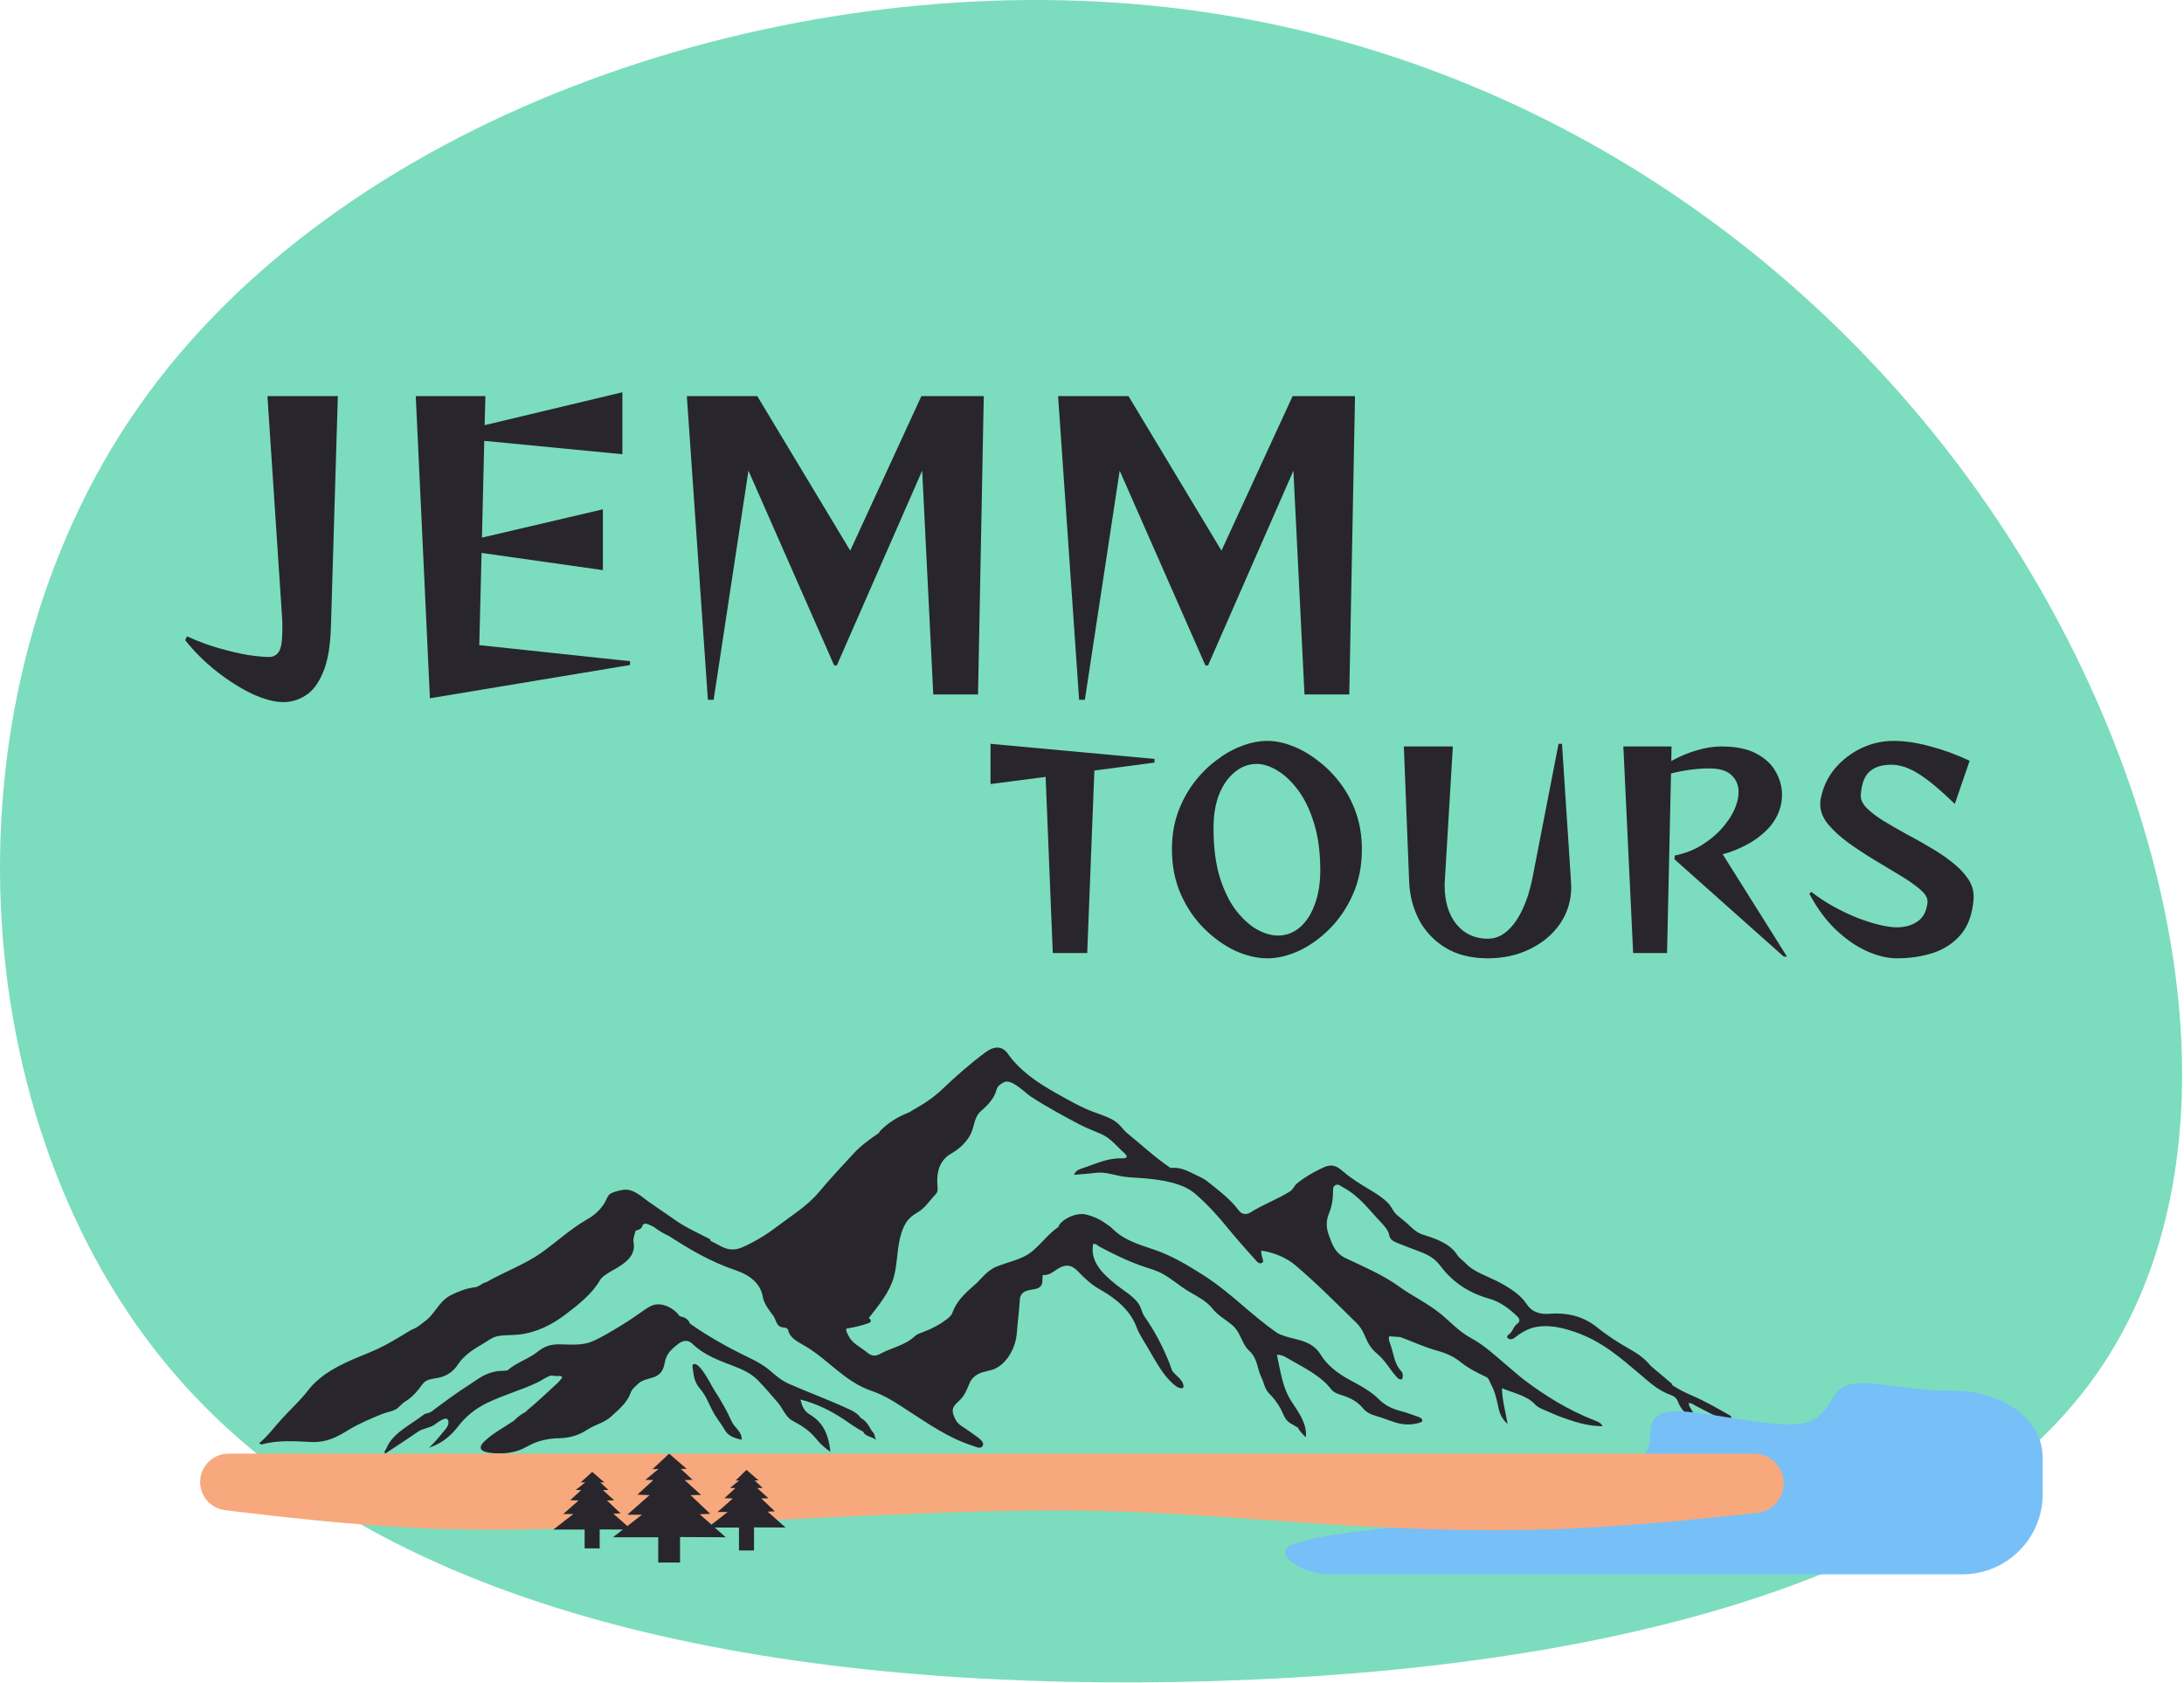 <svg width="371" height="286" viewBox="0 0 371 286" fill="none" xmlns="http://www.w3.org/2000/svg">
<path d="M339.308 88.344C371.197 136.094 382.308 196.644 355.92 233.794C329.531 270.944 265.697 284.644 199.697 285.794C133.697 286.894 65.531 275.444 29.475 233.244C-6.636 191.094 -10.636 118.144 23.419 69.294C57.531 20.394 129.697 -4.406 192.142 0.644C254.642 5.644 307.364 40.594 339.308 88.344Z" fill="#7BDDBD"/>
<path d="M178.838 161.933L177.623 132.008L168.263 133.223V126.383L196.118 128.948V129.578L185.903 130.928L184.688 161.933H178.838ZM215.279 162.833C213.569 162.833 211.769 162.413 209.879 161.573C208.019 160.703 206.264 159.458 204.614 157.838C202.964 156.218 201.629 154.268 200.609 151.988C199.589 149.708 199.079 147.143 199.079 144.293C199.079 142.073 199.409 140.018 200.069 138.128C200.759 136.208 201.674 134.498 202.814 132.998C203.954 131.498 205.229 130.223 206.639 129.173C208.049 128.093 209.489 127.283 210.959 126.743C212.459 126.173 213.899 125.888 215.279 125.888C216.629 125.888 218.039 126.173 219.509 126.743C221.009 127.313 222.449 128.138 223.829 129.218C225.239 130.268 226.514 131.543 227.654 133.043C228.794 134.543 229.694 136.238 230.354 138.128C231.014 140.018 231.344 142.073 231.344 144.293C231.344 147.143 230.834 149.708 229.814 151.988C228.794 154.268 227.474 156.218 225.854 157.838C224.234 159.458 222.494 160.703 220.634 161.573C218.774 162.413 216.989 162.833 215.279 162.833ZM217.079 158.963C218.489 158.963 219.734 158.498 220.814 157.568C221.894 156.638 222.734 155.348 223.334 153.698C223.964 152.018 224.279 150.083 224.279 147.893C224.279 144.863 223.934 142.223 223.244 139.973C222.554 137.693 221.654 135.803 220.544 134.303C219.434 132.803 218.249 131.678 216.989 130.928C215.759 130.178 214.589 129.803 213.479 129.803C212.099 129.803 210.854 130.268 209.744 131.198C208.634 132.098 207.749 133.358 207.089 134.978C206.459 136.598 206.144 138.503 206.144 140.693C206.144 143.903 206.489 146.663 207.179 148.973C207.899 151.283 208.814 153.173 209.924 154.643C211.064 156.113 212.264 157.208 213.524 157.928C214.784 158.618 215.969 158.963 217.079 158.963ZM264.754 126.383H265.339L266.869 149.783C266.869 149.903 266.869 150.038 266.869 150.188C266.899 150.308 266.914 150.443 266.914 150.593C266.914 152.963 266.284 155.078 265.024 156.938C263.764 158.768 262.054 160.208 259.894 161.258C257.764 162.308 255.379 162.833 252.739 162.833C249.919 162.833 247.519 162.233 245.539 161.033C243.589 159.833 242.089 158.243 241.039 156.263C240.019 154.283 239.464 152.123 239.374 149.783L238.474 126.833H246.799L245.449 149.423C245.449 149.603 245.434 149.783 245.404 149.963C245.404 150.113 245.404 150.263 245.404 150.413C245.404 153.203 246.079 155.423 247.429 157.073C248.779 158.693 250.549 159.503 252.739 159.503C253.939 159.503 255.034 159.068 256.024 158.198C257.044 157.298 257.914 156.068 258.634 154.508C259.384 152.918 259.954 151.103 260.344 149.063L264.754 126.383ZM302.985 162.518L284.445 146.003L284.49 145.373C286.26 145.013 287.85 144.383 289.26 143.483C290.7 142.553 291.9 141.503 292.86 140.333C293.85 139.133 294.54 137.948 294.93 136.778C295.2 135.998 295.335 135.263 295.335 134.573C295.335 133.403 294.93 132.443 294.12 131.693C293.31 130.943 292.065 130.568 290.385 130.568C288.315 130.568 286.14 130.853 283.86 131.423L283.185 161.933H277.425L275.76 126.833H283.95L283.905 129.308C285.315 128.528 286.74 127.928 288.18 127.508C289.65 127.058 291.06 126.833 292.41 126.833C294.93 126.833 296.94 127.253 298.44 128.093C299.94 128.903 301.02 129.938 301.68 131.198C302.37 132.428 302.715 133.703 302.715 135.023C302.715 135.923 302.58 136.763 302.31 137.543C301.89 138.833 301.155 140.003 300.105 141.053C299.085 142.073 297.9 142.928 296.55 143.618C295.23 144.308 293.925 144.818 292.635 145.148L303.57 162.563L302.985 162.518ZM335.263 152.663C335.083 155.243 334.363 157.283 333.103 158.783C331.843 160.253 330.253 161.303 328.333 161.933C326.443 162.533 324.403 162.833 322.213 162.833C320.653 162.833 318.958 162.428 317.128 161.618C315.328 160.808 313.573 159.593 311.863 157.973C310.153 156.353 308.653 154.313 307.363 151.853L307.678 151.538C308.878 152.468 310.153 153.308 311.503 154.058C312.883 154.808 314.248 155.453 315.598 155.993C316.948 156.503 318.193 156.893 319.333 157.163C320.503 157.433 321.448 157.568 322.168 157.568C323.578 157.568 324.763 157.238 325.723 156.578C326.713 155.918 327.283 154.823 327.433 153.293V153.158C327.433 152.498 326.998 151.808 326.128 151.088C325.258 150.338 324.118 149.543 322.708 148.703C321.328 147.863 319.858 146.978 318.298 146.048C316.768 145.118 315.313 144.158 313.933 143.168C312.553 142.148 311.413 141.098 310.513 140.018C309.643 138.938 309.208 137.813 309.208 136.643C309.208 136.493 309.208 136.373 309.208 136.283C309.208 136.163 309.223 136.043 309.253 135.923C309.613 133.913 310.408 132.158 311.638 130.658C312.898 129.158 314.398 127.988 316.138 127.148C317.908 126.308 319.738 125.888 321.628 125.888C323.548 125.888 325.603 126.188 327.793 126.788C330.013 127.358 332.278 128.183 334.588 129.263L332.068 136.598C329.728 134.318 327.718 132.638 326.038 131.558C324.358 130.478 322.768 129.938 321.268 129.938C319.648 129.938 318.403 130.343 317.533 131.153C316.693 131.933 316.213 133.253 316.093 135.113V135.248C316.093 135.938 316.438 136.628 317.128 137.318C317.818 138.008 318.733 138.713 319.873 139.433C321.013 140.123 322.258 140.843 323.608 141.593C324.988 142.313 326.353 143.078 327.703 143.888C329.083 144.668 330.343 145.508 331.483 146.408C332.623 147.278 333.538 148.208 334.228 149.198C334.918 150.158 335.263 151.193 335.263 152.303V152.663Z" fill="#28262C"/>
<path d="M45.429 67.3H57.389L56.219 106.365C56.132 109.745 55.677 112.388 54.854 114.295C54.074 116.158 53.077 117.458 51.864 118.195C50.694 118.932 49.459 119.3 48.159 119.3C46.642 119.3 44.844 118.823 42.764 117.87C40.727 116.873 38.691 115.573 36.654 113.97C34.661 112.367 32.927 110.633 31.454 108.77L31.779 108.12C33.556 108.943 35.354 109.615 37.174 110.135C38.994 110.655 40.662 111.045 42.179 111.305C43.739 111.522 44.909 111.63 45.689 111.63C46.426 111.63 46.989 111.327 47.379 110.72C47.769 110.113 47.964 108.878 47.964 107.015C47.964 106.668 47.964 106.3 47.964 105.91C47.964 105.52 47.942 105.108 47.899 104.675L45.429 67.3ZM73.031 118.65L70.626 67.3H82.456L82.326 72.24L105.726 66.65V77.18L82.261 74.905L81.871 91.35L102.411 86.54V96.875L81.806 93.95L81.416 109.615L107.026 112.345V112.995L73.031 118.65ZM158.536 118L156.651 79.975L142.156 113.06H141.701L127.141 79.975L121.226 118.91H120.251L116.676 67.3H128.636L144.431 93.56L156.521 67.3H167.116L166.141 118H158.536ZM221.598 118L219.713 79.975L205.218 113.06H204.763L190.203 79.975L184.288 118.91H183.313L179.738 67.3H191.698L207.493 93.56L219.583 67.3H230.178L229.203 118H221.598Z" fill="#28262C"/>
<path d="M124.288 241.525C124.748 242.573 126.127 243.301 125.974 244.641C124.709 244.35 123.675 243.971 123.139 243.01C122.641 242.107 121.951 241.263 121.415 240.389C120.534 238.933 120.075 237.302 118.887 235.934C117.929 234.827 117.814 233.633 117.661 232.381C117.623 232.148 117.546 231.827 117.929 231.769C118.274 231.711 118.696 232.089 119.155 232.643C120.075 233.808 121.032 235.73 121.3 236.137C122.449 237.914 123.484 239.69 124.288 241.525ZM294.556 241.874C294.326 241.467 294.134 241.03 294.019 240.593C291.836 239.341 289.691 238.089 287.278 237.069C286.128 236.574 285.056 235.992 284.06 235.351C284.06 235.235 284.022 235.118 283.868 235.002C282.719 234.011 281.532 233.05 280.383 232.06C279.54 230.983 278.352 230.08 277.05 229.352C274.981 228.187 273.066 226.964 271.342 225.566C269.082 223.731 266.401 222.974 263.145 223.236C261.383 223.382 260.081 222.741 259.353 221.605C258.319 220.004 256.442 218.81 254.565 217.82C252.841 216.917 250.275 216.072 249.087 214.762C248.589 214.237 247.9 213.801 247.517 213.189C246.329 211.383 244.222 210.568 241.886 209.84C240.89 209.549 240.162 208.966 239.549 208.355C238.86 207.685 238.132 207.132 237.366 206.491C236.638 205.909 236.408 205.006 235.718 204.336C234.914 203.55 233.918 202.88 232.884 202.268C231.237 201.278 229.59 200.288 228.211 199.094C227.215 198.22 226.334 197.667 224.878 198.337C223.691 198.89 222.541 199.502 221.507 200.201C221.048 200.521 220.588 200.841 220.205 201.191C219.86 201.511 219.592 202.152 219.171 202.414C217.064 203.753 214.497 204.685 212.39 206.025C211.701 206.462 210.897 206.316 210.437 205.676C209.058 203.812 207.104 202.326 205.189 200.812C204.768 200.463 204.27 200.171 203.772 199.938C202.163 199.24 200.899 198.249 198.83 198.453C198.754 198.395 198.715 198.366 198.639 198.308C196.034 196.531 193.851 194.463 191.476 192.541C190.901 192.075 190.518 191.464 189.982 190.969C189.024 190.066 187.645 189.629 186.305 189.134C183.776 188.26 181.555 186.95 179.333 185.698C176.039 183.863 173.127 181.795 171.174 179C170.255 177.718 168.914 177.689 167.42 178.796C164.815 180.718 162.44 182.815 160.18 184.97C158.84 186.251 157.307 187.358 155.584 188.319C155.201 188.523 154.856 188.756 154.473 188.988C152.481 189.746 150.795 190.823 149.455 192.221C149.378 192.308 149.34 192.396 149.34 192.483C147.693 193.59 146.199 194.696 144.973 196.036C142.981 198.191 140.951 200.346 139.112 202.559C137.159 204.918 134.324 206.637 131.796 208.559C130.111 209.84 128.195 211.005 126.088 211.937C124.824 212.49 123.637 212.403 122.411 211.733C121.875 211.442 121.3 211.121 120.726 210.859C120.726 210.714 120.649 210.568 120.419 210.452C118.734 209.578 116.78 208.704 115.21 207.656C113.563 206.52 111.915 205.384 110.268 204.249C109.157 203.491 107.702 201.977 105.978 202.152C105.289 202.239 103.718 202.589 103.373 203.113C103.067 203.579 102.914 204.074 102.607 204.54C101.918 205.588 100.998 206.491 99.773 207.161C96.9 208.821 94.601 210.976 91.997 212.84C89.162 214.849 85.676 216.101 82.573 217.878C81.884 217.994 81.424 218.635 80.697 218.722C79.241 218.897 77.862 219.421 76.598 220.062C74.491 221.169 73.993 223.149 72.231 224.459C71.733 224.809 71.312 225.217 70.775 225.537C70.354 225.799 69.741 225.974 69.358 226.265C68.477 226.818 67.596 227.342 66.677 227.867C64.953 228.886 63.229 229.643 61.314 230.4C57.752 231.856 54.457 233.487 52.351 236.225C51.01 237.972 49.286 239.516 47.792 241.176C46.566 242.515 45.532 243.971 44 245.253C44.306 245.369 44.421 245.457 44.498 245.427C47.294 244.641 50.167 244.903 53.002 245.02C55.492 245.107 57.254 244.175 59.131 243.01C60.778 241.991 62.885 241.088 64.723 240.331C65.451 240.011 66.447 239.865 67.136 239.516C67.788 239.195 68.171 238.555 68.784 238.176C70.124 237.361 70.967 236.283 71.81 235.147C72.193 234.594 72.997 234.332 73.84 234.215C75.755 233.982 76.981 233.109 77.824 231.798C78.781 230.342 80.39 229.265 82.076 228.304C82.765 227.896 83.531 227.284 84.336 227.08C85.485 226.789 86.979 226.906 88.166 226.76C91.231 226.411 93.797 225.042 95.98 223.411C98.317 221.635 100.577 219.858 101.956 217.47C102.224 216.975 103.144 216.393 103.948 215.927C106.055 214.762 108.047 213.48 107.625 211.121C107.51 210.452 107.778 209.782 107.97 209.112C108.545 208.995 109.043 208.733 109.157 208.238C109.157 208.209 109.157 208.18 109.157 208.151C109.579 207.743 109.885 207.889 110.996 208.442C111.034 208.471 111.073 208.471 111.111 208.5C111.877 209.112 112.758 209.607 113.678 210.044C117.163 212.286 120.726 214.412 124.978 215.839C127.467 216.684 129.191 218.14 129.574 220.324C129.766 221.518 130.608 222.566 131.375 223.586C131.796 224.168 131.873 225.391 132.907 225.537C133.175 225.566 133.52 225.595 133.711 225.741C133.864 225.857 133.903 226.032 133.941 226.207C134.286 227.43 135.588 228.012 136.814 228.74C140.721 231.041 143.479 234.769 148.076 236.341C150.374 237.128 152.289 238.409 154.205 239.661C157.537 241.816 161.023 244.292 165.083 245.602C165.658 245.777 166.462 246.272 166.884 245.748C167.267 245.282 166.73 244.699 166.194 244.292C165.275 243.622 164.356 242.952 163.398 242.34C162.555 241.816 162.21 241.117 161.942 240.331C161.636 239.399 162.019 238.846 162.823 238.118C163.819 237.244 164.202 236.225 164.662 235.118C164.93 234.419 165.466 233.808 166.309 233.4C167.228 232.963 168.339 232.934 169.22 232.468C171.365 231.332 172.553 228.624 172.706 226.731C172.859 224.751 173.127 222.77 173.242 220.79C173.281 220.237 173.549 219.654 174.238 219.392C174.698 219.188 175.273 219.13 175.771 219.043C177.571 218.693 176.881 217.412 177.188 216.451C177.035 216.888 178.222 216.509 178.299 216.451C179.218 216.043 180.022 215.111 181.172 215.053C182.244 214.995 182.934 215.839 183.508 216.422C184.504 217.441 185.577 218.402 186.956 219.159C189.905 220.819 192.165 222.916 193.123 225.653C193.314 226.178 193.812 227.08 194.119 227.575C195.345 229.498 196.302 231.507 197.681 233.371C197.873 233.662 199.596 235.817 200.554 235.875C200.861 235.904 201.052 235.846 201.052 235.555C200.975 234.477 199.865 233.837 199.175 232.992C199.022 232.788 198.83 232.002 198.524 231.303C197.451 228.682 196.149 226.148 194.425 223.702C193.966 223.062 193.889 222.188 193.391 221.489C192.51 220.237 190.978 219.363 189.714 218.373C187.224 216.393 185.155 214.354 185.692 211.384C186.19 211.267 186.419 211.616 186.764 211.82C189.101 213.073 191.552 214.267 194.157 215.169C195.383 215.577 196.455 215.868 197.566 216.48C199.175 217.383 200.439 218.548 202.01 219.479C203.465 220.324 204.998 221.11 205.955 222.333C206.798 223.44 208.215 224.226 209.326 225.158C210.322 226.003 210.667 227.11 211.203 228.129C211.471 228.653 211.778 229.148 212.276 229.585C213.655 230.866 213.54 232.614 214.306 234.099C214.727 234.943 214.804 235.992 215.57 236.749C216.336 237.506 216.987 238.38 217.485 239.253C217.983 240.127 218.175 241.205 219.171 241.816C219.592 242.078 220.052 242.311 220.473 242.573C220.741 243.127 221.239 243.651 221.814 244.204C222.082 242.02 220.664 240.069 219.439 238.205C217.792 235.701 217.523 232.934 216.911 230.196C217.715 230.196 218.251 230.488 218.711 230.779C221.431 232.352 224.38 233.749 226.142 236.079C226.525 236.574 227.215 236.836 227.866 237.04C229.398 237.506 230.624 238.176 231.505 239.253C232.079 239.952 232.807 240.331 233.765 240.593C234.914 240.913 235.987 241.379 237.136 241.729C238.553 242.137 239.97 242.166 241.349 241.671C241.809 241.525 241.656 240.972 241.005 240.768C239.97 240.418 238.974 240.011 237.902 239.749C236.408 239.37 235.182 238.7 234.301 237.826C232.922 236.4 231.084 235.438 229.245 234.448C227.138 233.313 225.376 231.886 224.303 230.109C223.461 228.74 222.158 228.041 220.396 227.605C219.247 227.313 218.06 227.051 217.064 226.556C212.544 223.469 209.058 219.596 204.346 216.626C201.78 214.995 199.06 213.335 195.843 212.257C193.353 211.442 190.825 210.626 189.101 208.879C189.063 208.85 189.024 208.821 188.986 208.792C188.948 208.762 188.948 208.733 188.909 208.704C188.679 208.471 188.411 208.267 188.143 208.122C188.105 208.093 188.105 208.093 188.067 208.064C187.071 207.306 185.883 206.695 184.504 206.374C183.049 205.996 180.827 206.87 179.946 208.122C179.869 208.238 179.869 208.413 179.754 208.5C178.069 209.694 176.958 211.238 175.426 212.548C173.625 214.063 171.442 214.325 169.182 215.257C167.535 215.956 166.616 217.47 165.351 218.518C163.819 219.829 162.44 221.227 161.827 222.945C161.636 223.557 161.061 224.023 160.448 224.43C159.338 225.246 158.073 225.857 156.694 226.381C156.196 226.556 155.66 226.76 155.354 227.08C153.822 228.566 151.408 229.002 149.493 230.051C148.689 230.488 148.037 230.429 147.271 229.789C146.199 228.886 144.781 228.274 144.169 227.022C143.824 226.352 143.632 225.974 143.824 225.741C145.126 225.537 146.352 225.246 147.578 224.809C148.114 224.634 147.961 224.168 147.578 223.964C149.378 221.664 151.14 219.509 151.83 217.004C152.519 214.5 152.328 211.879 153.17 209.374C153.592 208.093 154.205 206.957 155.737 206.083C157.154 205.297 157.92 203.986 158.954 202.909C159.299 202.559 159.299 202.094 159.261 201.628C159.069 199.618 159.338 197.259 161.636 195.978C163.091 195.133 164.241 193.998 164.892 192.687C165.581 191.318 165.39 189.862 166.73 188.697C167.956 187.649 168.952 186.513 169.297 185.115C169.45 184.533 170.025 184.125 170.599 183.863C171.863 183.281 174.2 185.727 175.004 186.251C177.648 187.998 180.559 189.571 183.432 191.085C184.542 191.668 185.807 192.134 186.994 192.658C188.718 193.386 189.752 194.842 191.016 195.949C191.591 196.473 191.552 196.852 190.595 196.822C188.105 196.735 186.113 197.783 183.93 198.482C183.317 198.686 182.704 198.919 182.436 199.618C183.7 199.502 184.849 199.443 185.998 199.298C187.377 199.094 188.679 199.473 189.982 199.764C191.399 200.084 192.816 200.084 194.272 200.201C197.375 200.463 200.937 201.016 203.044 202.851C205.189 204.715 207.028 206.753 208.713 208.85C210.169 210.626 211.739 212.374 213.272 214.092C213.501 214.354 213.846 214.791 214.306 214.616C214.765 214.441 214.497 214.005 214.421 213.684C214.344 213.306 214.191 212.956 214.267 212.49C216.604 212.869 218.558 213.742 220.052 214.995C223.729 218.111 227.023 221.46 230.394 224.751C231.237 225.566 231.62 226.44 232.003 227.342C232.424 228.304 232.96 229.206 233.88 229.963C235.259 231.099 235.987 232.526 237.097 233.779C237.366 234.07 237.519 234.39 238.132 234.39C238.4 233.924 238.323 233.313 238.055 233.021C236.753 231.594 236.753 229.876 236.14 228.304C235.91 227.692 235.833 227.313 236.025 227.051C236.638 227.11 237.251 227.139 237.902 227.197C239.97 227.954 241.924 228.886 244.107 229.498C245.64 229.905 246.98 230.517 248.091 231.42C249.393 232.468 250.926 233.254 252.496 233.982C252.918 234.186 253.033 234.769 253.262 235.176C253.99 236.487 254.258 237.885 254.565 239.283C254.756 240.156 255.063 241.001 256.097 241.962C255.752 239.836 255.178 237.943 255.139 235.875C257.208 236.749 259.391 237.128 260.77 238.642C261.421 239.341 262.647 239.661 263.605 240.127C264.869 240.71 266.21 241.146 267.512 241.554C268.968 242.02 270.5 242.311 272.224 242.34C271.994 241.7 271.266 241.525 270.73 241.292C266.324 239.545 262.532 237.186 259.008 234.536C257.936 233.72 256.94 232.817 255.905 231.944C253.99 230.342 252.228 228.624 249.853 227.342C247.785 226.207 246.367 224.576 244.644 223.178C242.537 221.46 239.894 220.208 237.672 218.606C234.952 216.626 231.696 215.257 228.517 213.742C226.717 212.869 226.257 211.296 225.721 209.84C225.261 208.617 225.261 207.365 225.759 206.171C226.295 204.889 226.449 203.608 226.449 202.297C226.449 201.89 226.487 201.511 226.947 201.336C227.406 201.162 227.751 201.54 228.134 201.744C230.969 203.258 232.539 205.559 234.531 207.627C235.221 208.355 235.872 209.083 236.025 210.015C236.14 210.597 236.714 210.947 237.404 211.209C238.745 211.733 240.047 212.257 241.388 212.752C242.69 213.247 243.724 213.888 244.49 214.849C246.444 217.499 249.049 219.567 252.994 220.673C254.871 221.198 256.442 222.421 257.744 223.673C258.127 224.052 258.28 224.547 257.782 224.896C257.016 225.42 257.016 226.265 256.25 226.789C255.752 227.11 256.135 227.634 256.748 227.546C257.169 227.488 257.667 226.993 257.974 226.789C259.391 225.857 260.425 225.391 262.341 225.333C264.179 225.304 265.788 225.741 267.474 226.294C272.07 227.867 275.211 230.662 278.467 233.4C280.076 234.769 281.608 236.254 283.907 237.069C284.634 237.331 284.941 237.826 285.132 238.38C285.477 239.283 286.205 240.011 286.971 240.768C287.239 240.68 287.546 240.622 287.852 240.564C287.661 239.778 286.894 239.166 286.856 238.409C287.392 238.38 287.699 238.671 288.005 238.846C290.227 239.982 292.219 241.117 294.556 241.874ZM147.769 242.573C147.425 241.962 147.042 241.409 146.199 240.913C145.854 240.389 145.279 239.923 144.437 239.545C141.028 237.943 137.427 236.632 133.979 235.118C132.677 234.536 131.681 233.633 130.685 232.788C129.613 231.886 128.463 231.274 127.123 230.633C123.637 228.944 120.189 227.022 117.163 224.867C117.048 224.256 116.321 223.79 115.554 223.673C115.516 223.673 115.516 223.673 115.478 223.673C114.788 222.654 113.486 221.78 112.145 221.635C111.264 221.547 110.536 221.868 109.924 222.275C108.468 223.236 107.051 224.314 105.518 225.217C103.948 226.148 102.263 227.226 100.539 227.954C98.892 228.653 96.823 228.449 95.061 228.42C93.567 228.391 92.418 228.799 91.422 229.614C89.89 230.866 87.668 231.536 86.251 232.817C86.136 232.934 84.795 232.934 84.527 232.963C83.914 233.08 83.301 233.225 82.765 233.458C81.654 233.895 80.85 234.565 79.892 235.176C77.594 236.632 75.449 238.234 73.304 239.836C72.844 240.185 72.308 240.098 72.001 240.36C69.703 242.137 66.677 243.505 65.642 246.097C65.528 246.388 65.183 246.621 65.413 247C67.29 245.748 69.205 244.525 71.044 243.243C71.81 242.719 72.997 242.632 73.763 242.107C74.031 241.933 75.602 240.651 76.023 241.176C76.33 241.554 76.177 242.224 75.755 242.748C74.836 243.855 73.993 244.961 72.882 245.981C75.104 245.253 76.56 243.971 77.747 242.457C79.011 240.797 80.62 239.399 82.803 238.351C85.523 237.04 88.549 236.196 91.269 234.914C92.073 234.536 92.725 233.982 93.606 233.72C94.065 233.779 94.716 233.866 95.176 233.779C95.291 233.837 95.406 233.924 95.521 233.982C95.329 234.361 94.984 234.74 94.64 235.06C92.993 236.574 91.384 238.118 89.622 239.574C89.507 239.69 89.392 239.778 89.315 239.894C88.549 240.302 87.898 240.768 87.362 241.35C85.638 242.544 83.684 243.534 82.229 244.961C81.271 245.893 81.501 246.592 83.033 246.825C85.408 247.175 87.668 246.884 89.622 245.748C91.231 244.845 92.954 244.408 94.946 244.379C96.785 244.35 98.355 243.855 99.773 242.923C100.998 242.107 102.684 241.729 103.756 240.739C105.135 239.486 106.591 238.263 107.127 236.662C107.357 235.963 108.008 235.526 108.545 235.002C109.157 234.419 110.536 234.244 111.341 233.895C112.528 233.342 112.758 232.381 112.95 231.42C113.18 230.051 114.137 229.148 115.325 228.274C116.129 227.692 116.933 227.663 117.661 228.362C119.5 230.196 122.105 231.158 124.709 232.148C126.242 232.73 127.697 233.429 128.808 234.594C129.996 235.817 131.068 237.098 132.179 238.38C132.945 239.283 133.481 240.797 134.631 241.409C136.393 242.34 137.542 243.127 138.691 244.525C139.266 245.253 139.955 245.922 141.066 246.68C140.759 244.088 140.108 241.874 137.542 240.331C136.508 239.69 136.239 238.846 135.971 237.797C138.806 238.525 141.066 239.69 143.173 241.059C144.284 241.787 145.394 242.661 146.658 243.272C146.927 244.146 148.344 244.088 148.918 244.758C148.65 244.466 148.612 243.855 148.42 243.505C148.076 243.156 147.923 242.836 147.769 242.573Z" fill="#28262C"/>
<path d="M225.755 267.5C221.196 267.5 215.532 263.795 219.836 262.294V262.294C224.194 260.802 234.395 259.62 243.407 258.86C252.519 258.101 260.442 257.735 262.323 256.525C264.205 255.286 260.144 253.176 261.234 251.825C262.224 250.502 268.563 249.939 272.92 249.264C277.278 248.561 279.655 247.744 280.15 245.606C280.744 243.439 279.358 240.005 284.309 239.808C289.36 239.611 300.651 242.679 305.9 241.891C311.149 241.131 310.356 236.544 313.823 235.362C317.289 234.208 325.014 236.46 331.253 236.291V236.291C338.839 236.12 347 240.203 347 247.791V253.853C347 261.39 340.89 267.5 333.353 267.5H225.755Z" fill="#77BFF7"/>
<path d="M303 252.05C303 254.631 301.055 256.796 298.49 257.072L296.544 257.281C290.088 257.959 277.176 259.347 264.479 259.81C251.675 260.273 239.193 259.843 226.389 259.033C213.692 258.24 200.78 257.083 187.868 256.752C174.956 256.421 162.044 256.917 149.132 257.463C136.22 258.025 123.308 258.62 110.611 259.182C97.807 259.727 85.325 260.223 72.521 259.694C59.824 259.182 46.912 257.628 40.456 256.868L38.242 256.601C35.822 256.31 34 254.256 34 251.818V251.818C34 249.157 36.157 247 38.818 247H40.456C46.912 247 59.824 247 72.521 247C85.325 247 97.807 247 110.611 247C123.308 247 136.22 247 149.132 247C162.044 247 174.956 247 187.868 247C200.78 247 213.692 247 226.389 247C239.193 247 251.675 247 264.479 247C277.176 247 290.088 247 296.544 247H297.95C300.739 247 303 249.261 303 252.05V252.05Z" fill="#F8A87D"/>
<path d="M133.444 259.549L128.085 259.524V263.445H125.53V259.549H121.416L123.287 261.204L115.519 261.165V265.5H111.813V261.204H104.122L105.804 259.892L101.868 259.873V263.095H99.312V259.899H94L97.394 257.254H95.676L98.285 254.958L96.857 254.903L98.728 253.194L97.795 253.169L99.412 251.886H98.633L100.599 250.097L102.664 251.886H101.974L103.349 253.169L102.417 253.194L104.335 254.929L103.107 254.955L105.421 257.145L104.193 257.199L106.572 259.302L109.051 257.372H106.56L110.337 254.044L108.272 253.967L110.981 251.489L109.629 251.45L111.884 249.594L110.839 249.639L113.666 247L116.659 249.594H115.661L117.656 251.45L116.304 251.489L119.084 254.006L117.302 254.044L120.648 257.218L118.866 257.295L120.855 259.055L123.611 256.907H121.888L124.491 254.612L123.062 254.557L124.933 252.848L124.001 252.823L125.553 251.562H124.963L126.804 249.751L128.87 251.54H128.186L129.561 252.823L128.628 252.848L130.546 254.583L129.319 254.608L131.632 256.798L130.405 256.853L133.444 259.549Z" fill="#28262C"/>
</svg>
